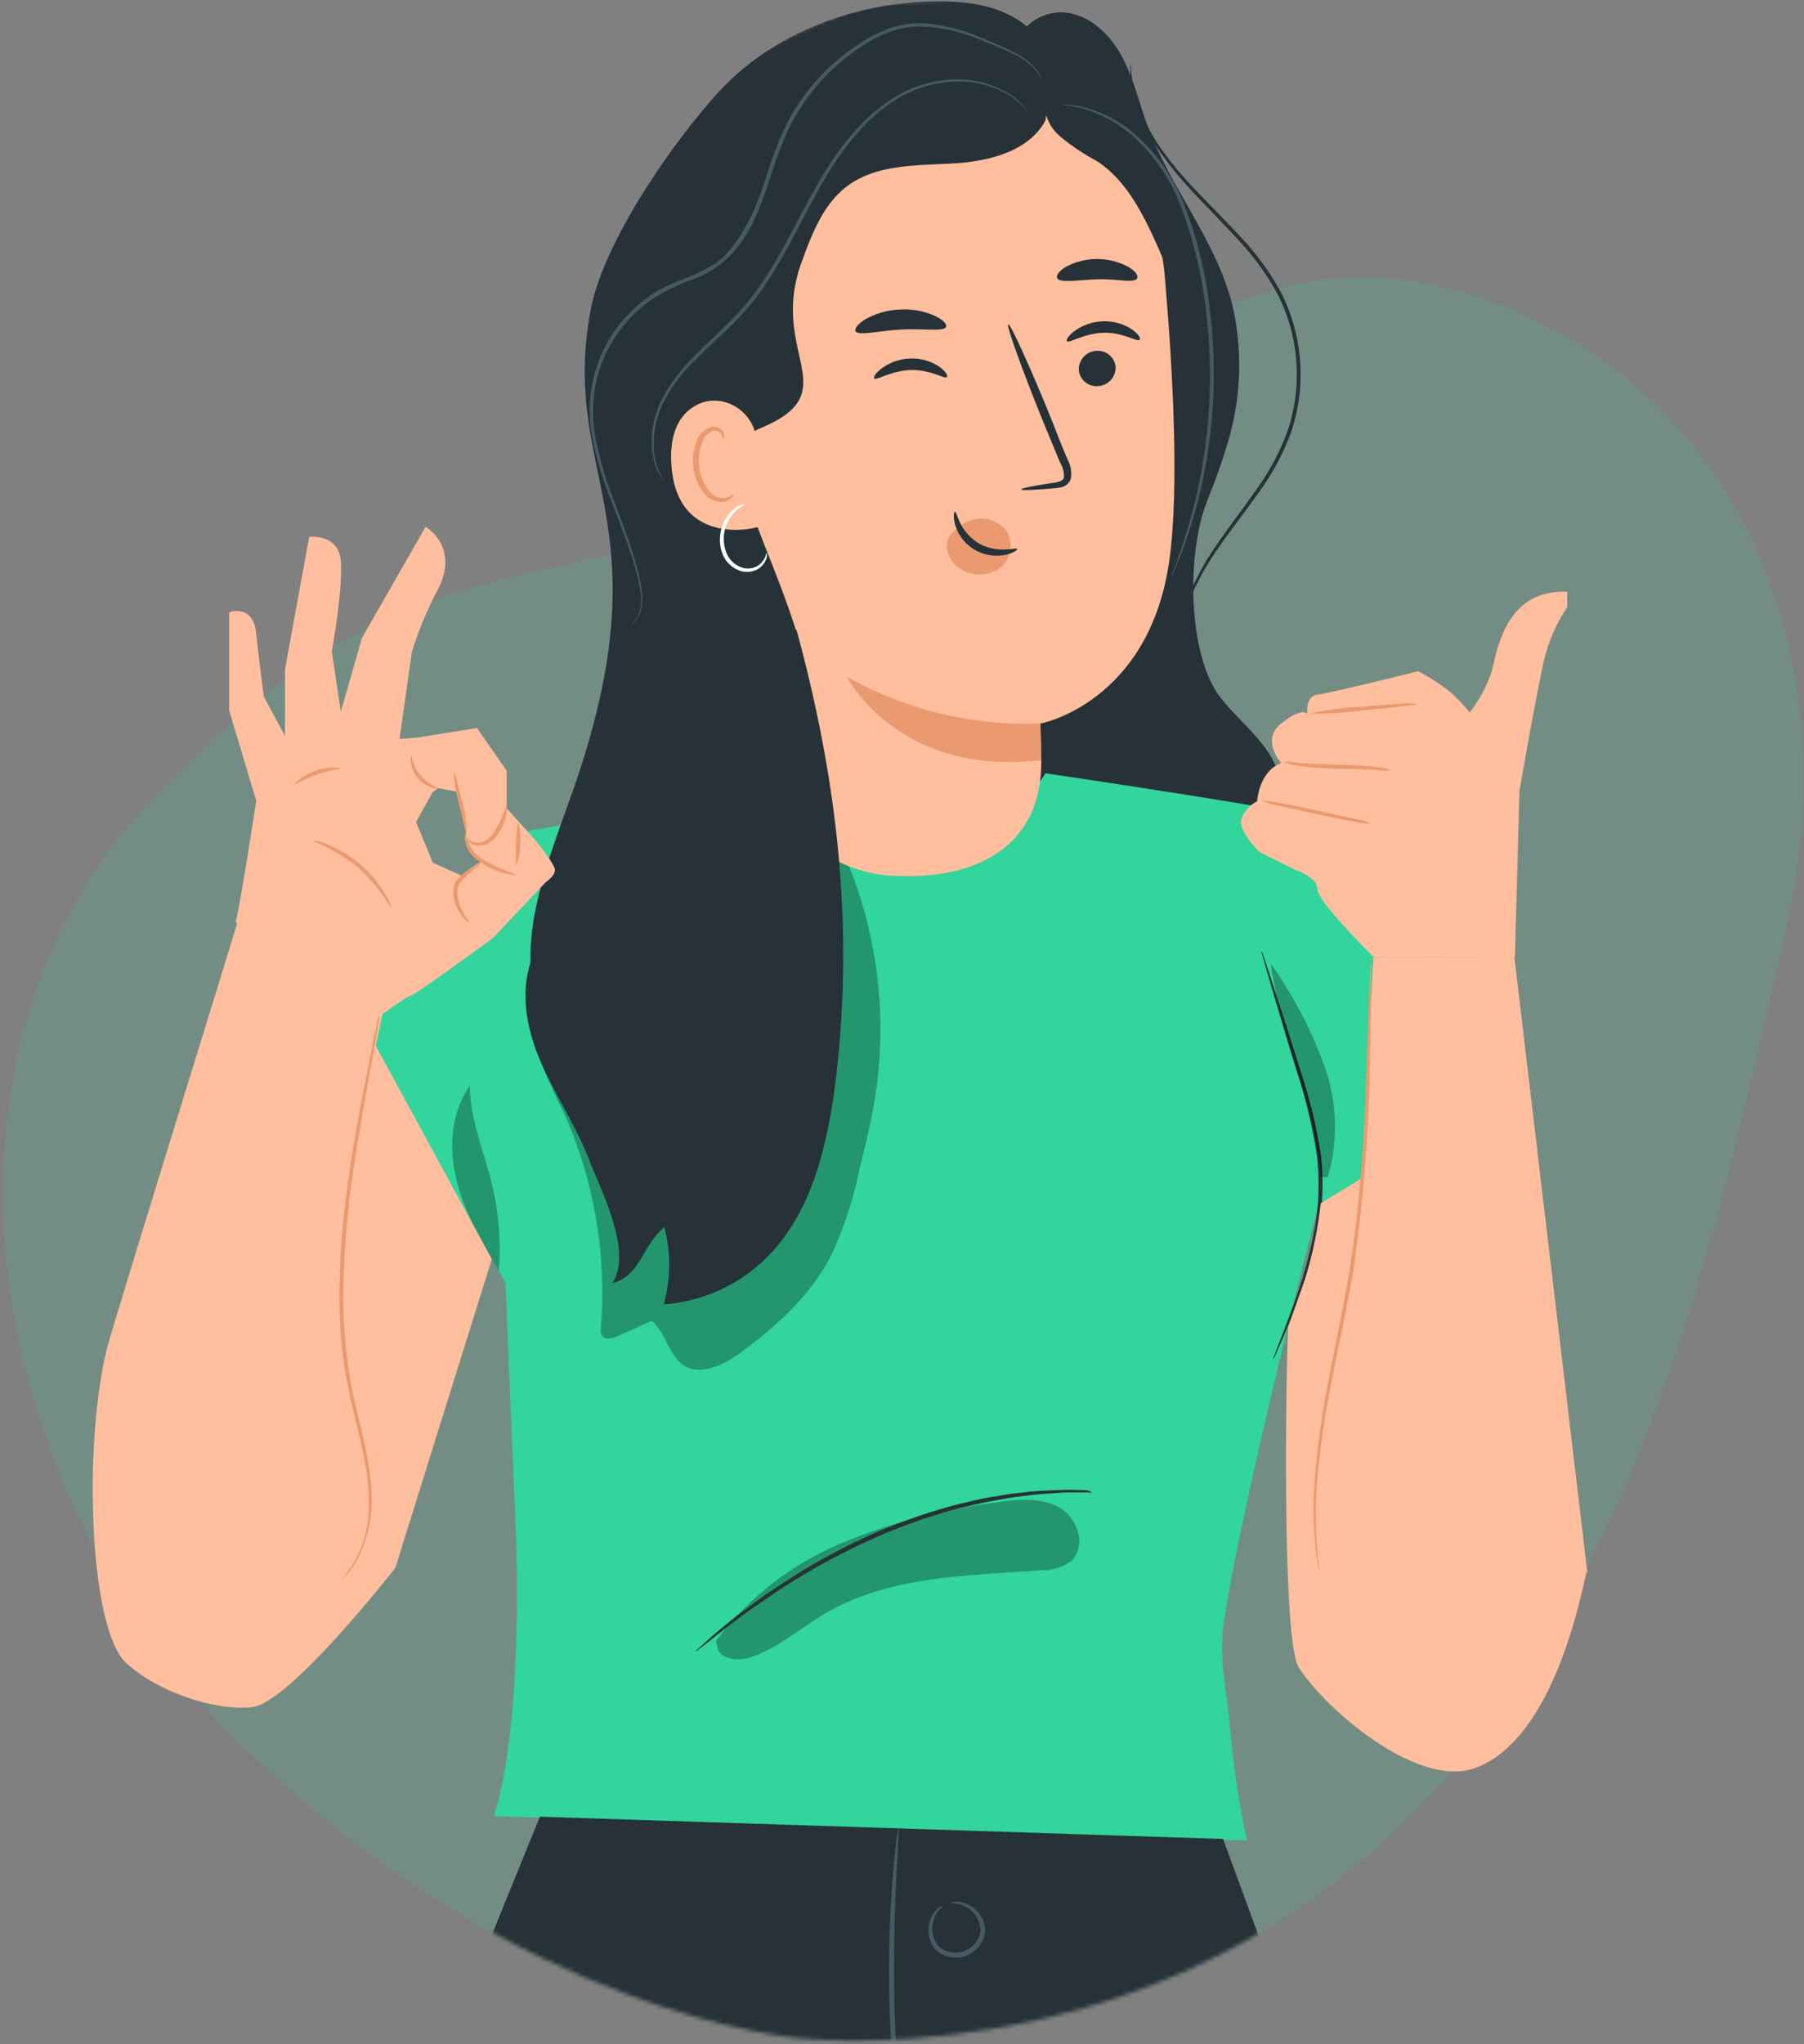 <svg xmlns="http://www.w3.org/2000/svg" width="453" height="513" fill="none">
    <rect width="100%" height="100%" fill="#808080" stroke="none"/>
    <style>
        .dynamic-color{fill:#32d59c}
    </style>
    <path d="M200.196 511.472s81.88 10.305 146.943-49.122c65.062-59.427 83.906-153.097 101.171-228.595 17.265-75.499-16.62-140.993-80.492-160.186s-92.28 36.077-171.591 55.93S92.93 142.651 36.637 202.39C-19.655 262.129-8.227 371.288 61.35 438.633c69.577 67.346 138.847 72.839 138.847 72.839" class="dynamic-color" opacity=".15"/>
    <mask id="mask0_4295_10905" width="453" height="513" x="0" y="0" maskUnits="userSpaceOnUse" style="mask-type:alpha">
        <path fill="#BED830" d="M200.198 511.474s81.88 10.304 146.942-49.123c79.212 0 83.907-153.096 101.172-228.595S431.692 92.764 367.819 73.57C303.947 54.377 326.512-8.53 220.012.97c-79.311 19.854-137.5 142.001-196 180.501-52.5 103-9.219 263.581 37.34 257.163 69.576 67.345 138.846 72.84 138.846 72.84"/>
    </mask>
    <g mask="url(#mask0_4295_10905)">
        <path fill="#263238" d="M303.046 125.975c-5.06 12.577-4.906 38.576 3.501 49.195 4.386 5.549 10.35 9.984 13.467 16.34 4.078 8.333 2.327 18.702-2.79 26.44-5.117 7.739-13.178 13.153-21.662 16.955-9.445 4.263-21.007 6.606-29.818 1.152-6.733-4.147-10.292-11.924-12.447-19.528-6.041-21.275-3.847-44.163 2.424-65.438 6.272-21.275 16.487-41.11 26.587-60.734"/>
        <path d="m331.094 302.302 45.093-27.477s-34.243-65.842-39.399-68.223-74.277-12.538-74.277-12.538c-21.027 32.988-47.344 24.846-73.873 2.841-2.366.481-44.112 9.966-55.02 11.387s-42.323 51.383-42.323 51.383l35.629 62.193 2.693 64.441s1.924 45.833-5.598 69.49l189.068 6.125a241 241 0 0 1-4.347-29.782c-.712-8.007-2.886-15.994-1.251-26.286 5.175-32.681 23.605-103.554 23.605-103.554" class="dynamic-color"/>
        <path fill="#000" d="M136.1 228.569c-3.579 11.29-4.983 23.656-1.424 34.946a136 136 0 0 0 6.599 15.054 110.6 110.6 0 0 1 9.619 54.648 2.93 2.93 0 0 0 .23 1.92c.751 1.248 2.655.787 3.983.192l8.522-3.84c3.694 2.995 4.251 8.928 8.33 11.348s9.753-.288 13.832-3.245c8.945-6.548 17.429-14.152 22.623-23.945a93 93 0 0 0 7.253-21.544c1.597-6.509 3.213-13.018 4.213-19.643a110.27 110.27 0 0 0-16.083-75.461" opacity=".3"/>
        <path fill="#263238" d="M316.762 238.63c.184.311.32.648.404.999.269.787.616 1.747 1.02 2.938.865 2.688 2.058 6.374 3.52 10.848s3.194 10.1 5.117 16.13a126.5 126.5 0 0 1 4.848 20.2c.824 6.92.479 13.93-1.019 20.737a109.6 109.6 0 0 1-4.848 16.264 215 215 0 0 1-4.31 10.58 263 263 0 0 0-1.269 2.822 4 4 0 0 1-.52.96c.06-.359.17-.708.327-1.036l1.097-2.9c.981-2.515 2.405-6.144 4.021-10.657a119.4 119.4 0 0 0 4.597-16.206 63.2 63.2 0 0 0 .924-20.449 130 130 0 0 0-4.733-20.047c-1.923-6.067-3.501-11.52-4.905-16.186s-2.424-8.219-3.213-10.945l-.846-2.996a3.8 3.8 0 0 1-.212-1.056"/>
        <path fill="#000" d="M333.402 295.467a45.24 45.24 0 0 0-.942-28.246 108.2 108.2 0 0 0-13.371-25.365c2.655 18.165 10.985 35.254 12.64 53.553M179.808 411.808a75.7 75.7 0 0 1 31.57-24.539 149.2 149.2 0 0 1 39.052-10.235c5.291-.768 11.043-1.305 15.679 1.364s6.829 9.908 2.789 13.441a12.64 12.64 0 0 1-7.598 2.266c-18.507 1.344-38.053 1.401-54.059 10.81-6.329 3.706-11.946 8.813-18.93 11.06-3.174 1.018-7.868.442-8.195-2.861" opacity=".3"/>
        <path fill="#263238" d="M274.15 374.557a5 5 0 0 1-1.116 0h-5.521l-2.732.173c-1.924.154-4.213.231-6.675.595l-3.848.481c-1.347.192-2.712.48-4.155.729-2.886.461-5.906 1.248-9.1 1.92a153 153 0 0 0-20.142 6.97 171 171 0 0 0-18.987 9.736c-2.809 1.708-5.483 3.321-7.869 4.992-2.385 1.67-4.655 3.168-6.675 4.627a152 152 0 0 0-5.348 4.033c-1.501 1.19-2.905 2.266-3.963 3.149l-2.501 1.92c-.28.248-.591.461-.923.634q.356-.432.788-.788l2.367-2.15a90 90 0 0 1 3.847-3.284c1.52-1.229 3.251-2.707 5.271-4.166s4.175-3.149 6.618-4.762a392 392 0 0 1 7.868-5.089 163 163 0 0 1 19.065-9.869 143 143 0 0 1 20.315-6.932c3.232-.73 6.271-1.517 9.176-1.92 1.462-.231 2.848-.519 4.194-.691l3.848-.404c2.481-.326 4.732-.364 6.714-.46 1 0 1.923-.096 2.77-.096h2.328l3.212.115c.419.112.816.294 1.174.537"/>
        <path fill="#000" d="M118.113 272.29c-4.906 6.779-5.464 15.918-3.444 24.021s6.31 15.362 10.581 22.62a68.9 68.9 0 0 0-1.655-21.467c-2.02-8.411-5.636-16.59-5.617-25.25" opacity=".3"/>
        <path fill="#263238" d="M255.143 12.667c.115-6.125 7.118-10.464 13.178-9.428 6.06 1.037 10.792 5.934 13.62 11.368s4.194 11.52 6.329 17.281c5.772 15.362 17.103 28.59 21.162 44.567a67.3 67.3 0 0 1-1.039 34.332 153.2 153.2 0 0 1-13.524 31.836 115.5 115.5 0 0 0-8.946 18.99 33.18 33.18 0 0 0-.634 20.661c.432.856.528 1.842.269 2.765-.596 1.306-2.463 1.363-3.848.999-7.06-1.805-11.946-8.737-13.158-15.918-1.212-7.182.635-14.517 3.212-21.333 2.578-6.817 5.887-13.441 7.792-20.373 4.155-15.361 1.269-31.644.538-47.562-.404-8.967-.115-18.03-1.923-26.882s-5.983-17.55-13.467-22.562c-2.905-1.92-6.252-3.341-8.695-5.76-2.444-2.42-3.675-6.74-1.462-9.467"/>
        <path fill="#FFBE9D" d="M261.473 190.761s-.212-9.293-.212-9.197 27.568-5.242 32.435-41.399c2.424-17.972.827-47.331-1.251-71.295-1.923-21.582-16.852-47.773-38.379-44.989l-66.967 18.587c-6.521.845-8.676 6.433-8.387 13.019l-.481 3.09 5.579 103.094 1.923 17.281c.982 19.605 18.046 40.323 39.092 40.861 20.315.998 36.917-7.354 36.648-29.052"/>
        <path fill="#263238" d="M280.133 92.123a4.62 4.62 0 0 1-1.214 3.267 4.64 4.64 0 0 1-3.153 1.495 4.43 4.43 0 0 1-4.387-2.367 4.4 4.4 0 0 1-.48-1.684 4.63 4.63 0 0 1 4.348-4.762 4.44 4.44 0 0 1 3.296 1 4.42 4.42 0 0 1 1.59 3.05m6.021-6.834c-.558.614-4.117-1.921-9.099-1.767s-8.58 2.708-9.119 2.112c-.288-.27.269-1.363 1.924-2.573a12.8 12.8 0 0 1 7.291-2.42 12.14 12.14 0 0 1 7.253 2.15c1.558 1.134 2.116 2.229 1.75 2.498m-48.381 9.331c-.558.615-4.136-1.92-9.119-1.747s-8.561 2.688-9.119 2.093c-.269-.25.289-1.363 1.924-2.554a12.85 12.85 0 0 1 7.291-2.438 12.25 12.25 0 0 1 7.272 2.169c1.481 1.095 2.039 2.17 1.751 2.477m18.659 28.207c0-.288 3.059-.902 8.061-1.651 1.269-.173 2.462-.442 2.655-1.325a6.4 6.4 0 0 0-.943-3.744l-3.982-9.601c-5.541-13.652-9.619-24.962-9.042-25.096s5.502 10.657 11.042 24.309a289 289 0 0 0 3.848 9.601 7.3 7.3 0 0 1 .789 4.953 3.27 3.27 0 0 1-2.059 1.921 8.8 8.8 0 0 1-2.154.345c-5.06.461-8.196.557-8.215.288"/>
        <path fill="#EB996E" d="M261.261 181.564a92 92 0 0 1-48.634-11.733s12.794 25.154 48.845 20.93z"/>
        <path fill="#263238" d="M237.58 82.004c-.558 1.325-5.483.383-11.369.71s-10.696 1.652-11.389.385c-.308-.595.577-1.824 2.578-3.015a19.1 19.1 0 0 1 8.561-2.4 18.8 18.8 0 0 1 8.772 1.573c2.097 1 3.097 2.114 2.847 2.746m47.901-12.058c-1.001 1.153-5.098 0-9.965.154-4.867.153-9.004.96-9.985-.193-.423-.576.193-1.709 1.924-2.823a16.59 16.59 0 0 1 16.064 0c1.808 1.154 2.404 2.305 1.962 2.862"/>
        <path fill="#EB996E" d="M252.72 133.253a8.25 8.25 0 0 0-6.214-3.111 9.8 9.8 0 0 0-7.137 3.418l-.135.115-.25.269a4.63 4.63 0 0 0-1.231 2.688 6.91 6.91 0 0 0 2.963 5.761 8.76 8.76 0 0 0 10.061.384 7.113 7.113 0 0 0 1.943-9.524"/>
        <path fill="#263238" d="M239.793 128.433c.288 0 .519 1.152 1.308 2.784a12.3 12.3 0 0 0 4.578 5.089 12.14 12.14 0 0 0 6.657 1.593c1.808 0 2.943-.422 3.078-.153s-.905 1.037-2.905 1.498a11 11 0 0 1-7.811-1.306 10.82 10.82 0 0 1-4.848-6.241c-.558-1.977-.288-3.264-.057-3.264M262.3 24.476a11.18 11.18 0 0 0 3.848 9.716 55 55 0 0 0 9.061 6.107c9.619 5.99 14.37 19.086 18.872 29.474 7.926-15.073-4.252-34.563-14.332-46.372a21.8 21.8 0 0 0-6.272-5.453 9.23 9.23 0 0 0-8.079-.48"/>
        <path fill="#455A64" d="M294.177 144.697q.158-.69.424-1.344l1.385-3.725c1.096-3.284 2.712-8.026 4.155-14.037a134.2 134.2 0 0 0 2.636-48.003 107.4 107.4 0 0 0-6.233-25.711 45.2 45.2 0 0 0-12.024-17.685 32.6 32.6 0 0 0-12.678-6.95c-3.328-.865-5.271-.865-5.271-.98a6.6 6.6 0 0 1 1.404 0c1.335.101 2.661.306 3.963.614a31.6 31.6 0 0 1 13.044 6.778 45.6 45.6 0 0 1 12.427 17.877 105 105 0 0 1 6.368 25.942 130.4 130.4 0 0 1-2.943 48.195 134 134 0 0 1-4.483 14.017 151 151 0 0 1-1.558 3.668 6.8 6.8 0 0 1-.616 1.344"/>
        <path fill="#263238" d="M297.428 170.619a1.4 1.4 0 0 1-.173-.423l-.424-1.286a25 25 0 0 1-.827-5.069 37.56 37.56 0 0 1 4.329-18.319c3.405-7.315 9.619-14.65 15.582-23.272a59.5 59.5 0 0 0 7.541-14.497 44.4 44.4 0 0 0 2.04-17.281 43.9 43.9 0 0 0-4.752-16.782 65.5 65.5 0 0 0-9.619-13.288c-7.041-7.68-14.12-14.247-18.757-20.833a43.8 43.8 0 0 1-8.003-17.051 22.7 22.7 0 0 1-.442-6.913 43.4 43.4 0 0 0 .827 6.836 44.5 44.5 0 0 0 8.195 16.725c4.656 6.45 11.716 12.826 18.873 20.622a65.7 65.7 0 0 1 9.753 13.44 45 45 0 0 1 4.867 17.148 45.6 45.6 0 0 1-2.097 17.704 60 60 0 0 1-7.695 14.708c-6.06 8.66-12.273 15.899-15.717 23.042a37.6 37.6 0 0 0-4.559 17.972 33 33 0 0 0 1.058 6.817M256.49 5.582C250.314 1.223 242.35.225 234.789.34c-20.392.288-41.091 8.065-54.731 23.195-11.543 12.75-28.491 37.29-31.704 54.11-7.83 40.995 18.122 52.478-3.02 116.476-3.848 11.521-8.619 22.812-10.966 34.717a61.5 61.5 0 0 0-1.173 12.903c-2.482 7.489-.962 16.129 2.097 23.579 3.597 8.756 9.08 16.629 12.523 25.442 3.444 8.814 11.024 23.272 5.964 31.279 7.137-1.92 7.387-9.351 13.043-14.093a37.04 37.04 0 0 1-.154 19.393 40.63 40.63 0 0 0 23.971-9.985c13.197-11.521 17.314-30.242 19.372-47.677 4.425-38.115.096-74.674-10.023-111.695l-.134.173c-7.368-23.675-21.316-45.527-8.792-50.749 21.816-9.083 1.924-18.645 10.196-41.533 2.597-7.144 5.483-14.708 11.543-19.202 7.271-5.414 17.102-5.126 26.163-5.626s19.334-2.88 23.585-10.868l.558-4.781c3.252-6.855-.442-15.438-6.617-19.816"/>
        <path fill="#455A64" d="M158.108 157.139a8.6 8.6 0 0 0 1.596-1.612 9.72 9.72 0 0 0 1.212-6.279c-.615-5.665-3.482-13.441-7.233-23.042a90 90 0 0 1-4.867-16.091 34.75 34.75 0 0 1 1.773-20.145 34.83 34.83 0 0 1 12.694-15.762c6.156-4.416 14.524-5.088 19.661-11.08 5.136-5.99 7.695-13.171 9.926-20.122a92 92 0 0 1 3.848-10.215 53 53 0 0 1 5.386-9.006 52.6 52.6 0 0 1 14.159-13.115 32.7 32.7 0 0 1 7.965-3.84 23.3 23.3 0 0 1 8.08-.96c4.64.381 9.187 1.51 13.466 3.341 3.848 1.555 7.003 2.919 9.619 4.301a14.8 14.8 0 0 1 5.059 4.263c.456.628.801 1.33 1.02 2.074a20 20 0 0 0-1.193-1.92 14.9 14.9 0 0 0-5.078-4.033c-2.54-1.305-5.772-2.63-9.619-4.128a43 43 0 0 0-13.294-3.092 22.2 22.2 0 0 0-7.829.98 33.3 33.3 0 0 0-7.695 3.725 51.9 51.9 0 0 0-19.104 21.794 93 93 0 0 0-3.847 10.119c-2.27 6.932-4.636 14.555-10.119 20.488a25.5 25.5 0 0 1-9.811 6.394 49 49 0 0 0-10.023 4.839 34.57 34.57 0 0 0-12.774 16.225 34.9 34.9 0 0 0-1.52 18.741 91.3 91.3 0 0 0 4.733 15.995c3.655 9.6 6.444 17.454 6.944 23.252a9.6 9.6 0 0 1-1.442 6.414c-.348.462-.763.87-1.232 1.209z"/>
        <path fill="#FFBE9D" d="M189.966 110.576c-.558-7.681-9.022-12.596-15.601-8.621-3.617 2.189-6.31 6.49-5.772 14.631 1.366 21.679 22.892 15.841 22.892 15.208 0-.634-.961-12.213-1.519-21.218"/>
        <path fill="#EB996E" d="M184.195 123.998s-.365.288-.981.614a3.86 3.86 0 0 1-2.828.25c-2.347-.711-4.501-4.224-4.848-8.122a12.4 12.4 0 0 1 .712-5.473 4.33 4.33 0 0 1 2.674-3.072 1.93 1.93 0 0 1 2.29.883c.327.595.211 1.037.346 1.076.134.038.442-.404.211-1.287a2.4 2.4 0 0 0-.942-1.306 2.93 2.93 0 0 0-2.136-.422 5.33 5.33 0 0 0-3.732 3.61 12.74 12.74 0 0 0-.942 6.125c.423 4.359 2.924 8.314 6.117 9.025a4.13 4.13 0 0 0 3.425-.788c.634-.576.731-1.075.634-1.113"/>
        <path fill="#fff" d="M192.505 138.783s.154.422 0 1.19a4.83 4.83 0 0 1-1.924 2.669 5.45 5.45 0 0 1-4.867.557 7.21 7.21 0 0 1-4.29-4.205 10.14 10.14 0 0 1 1.924-10.292 5.58 5.58 0 0 1 3.847-2.15 11.5 11.5 0 0 0-3.308 2.611 10 10 0 0 0-1.924 4.071 9.47 9.47 0 0 0 .404 5.376 6.36 6.36 0 0 0 3.655 3.725 4.78 4.78 0 0 0 4.174-.288 4.97 4.97 0 0 0 1.924-2.189c.25-.653.289-1.075.385-1.075"/>
        <path fill="#455A64" d="M258.069 27.779a30.6 30.6 0 0 0-4.598-3.84 25.05 25.05 0 0 0-15.737-3.303 29.3 29.3 0 0 0-10.754 3.226 41 41 0 0 0-10.215 7.91 70.3 70.3 0 0 0-8.676 11.522c-2.636 4.244-5.041 8.852-7.523 13.576a156 156 0 0 1-7.694 13.537 65.7 65.7 0 0 1-9.234 11.252c-3.309 3.245-6.618 6.144-9.446 9.1a41.3 41.3 0 0 0-6.887 8.93 23.1 23.1 0 0 0-2.77 15.764 18.4 18.4 0 0 0 2.385 5.492q-.524-.59-.962-1.248a14.4 14.4 0 0 1-1.789-4.148 23 23 0 0 1 2.501-16.187 41.3 41.3 0 0 1 6.926-9.178c2.828-3.015 6.117-5.933 9.388-9.178a66.5 66.5 0 0 0 9.08-11.137c2.751-4.186 5.213-8.756 7.695-13.441s4.886-9.351 7.58-13.633a68.8 68.8 0 0 1 8.83-11.521 41 41 0 0 1 10.504-8.007 30.3 30.3 0 0 1 11.061-3.207 25.04 25.04 0 0 1 16.025 3.687 18.5 18.5 0 0 1 3.405 2.976q.49.497.905 1.056"/>
        <path fill="#FFBE9D" d="m94.374 262.498 4.04-19.471-37.168-16.916-.962 3.168c-5.31 17.646-31.78 102.69-33.396 109.045-5.964 23.599-4.637 70.297 4.79 79.033 7.541 6.99 22.028 12.136 31.607 11.08 9.582-1.056 35.995-34.985 35.995-34.985l24.22-77.459z"/>
        <path fill="#EB996E" d="M96.009 250.919a7.2 7.2 0 0 1-.174 1.498c-.191 1.075-.422 2.496-.73 4.301-.674 3.84-1.654 9.159-2.829 15.726-1.172 6.567-2.596 14.555-3.846 23.387a224.5 224.5 0 0 0-2.233 28.802 119 119 0 0 0 3.251 28.687c2.098 8.622 4.022 16.571 3.849 23.426a30.8 30.8 0 0 1-4.002 15.361 15.9 15.9 0 0 1-3.733 4.532 27.73 27.73 0 0 0 7.023-19.989c.116-6.72-1.924-14.555-4.021-23.195a118.4 118.4 0 0 1-3.347-28.898c.112-9.7.89-19.381 2.328-28.975 1.25-8.852 2.731-16.763 4.02-23.388 1.288-6.624 2.386-11.866 3.136-15.668.385-1.786.693-3.187.904-4.263q.166-.683.403-1.344"/>
        <path fill="#FFBE9D" d="m134.426 210.827-7.195-7.95v-9.447l-7.464-10.714-14.89 2.381-4.559.384 3.078-21.736a90 90 0 0 1 6.695-16.072c5.309-10.599-3.232-15.457-3.232-15.457l-15.968 27.88-5.309 18.53-2.27-15.112s2.694-14.708 2.309-22.273c-.385-7.566-7.985-6.471-7.985-6.471l-6.079 33.276v16.647l-5.29-9.831s-1.135-8.333-1.924-15.899-6.81-5.299-6.81-5.299v24.597l6.81 22.696s-4.482 29.282-5.233 30.415l35.072 24.54s7.694-5.761 9.175-6.164 20.469-14.382 20.469-14.382l13.255-13.998s2.27-1.498 2.27-3.014c0-1.517-4.925-7.527-4.925-7.527m-18.179 9.082-7.58-3.418-4.175-10.215 3.098-5.588 1.077-1.92 1.385-.96 5.06.96s2.27 7.201 1.923 10.599c-.346 3.399 4.175 6.817 4.175 6.817z"/>
        <path fill="#EB996E" d="M110.052 197.751c0 .115-.693.192-1.732-.135a7.7 7.7 0 0 1-3.463-2.419 7.43 7.43 0 0 1-1.692-3.84c-.116-1.076-.001-1.748.192-1.729a10.65 10.65 0 0 0 6.695 8.142zm19.508 19.604a66 66 0 0 1 .5-11.022 12.7 12.7 0 0 1 .52 5.55 12.26 12.26 0 0 1-1.02 5.472m-11.698 14.304s-.961-.614-2.039-2.073a9.7 9.7 0 0 1-1.924-6.816 4.05 4.05 0 0 1 .924-2.017c.442-.48.904-.921 1.347-1.324a29 29 0 0 1 2.462-1.921c1.462-1.037 2.501-1.498 2.578-1.344a21 21 0 0 1-2.136 1.921 48 48 0 0 0-2.27 2.073c-.404.403-.827.846-1.231 1.306a3.2 3.2 0 0 0-.692 1.536 7.65 7.65 0 0 0 .365 3.513c.285.963.693 1.886 1.212 2.746.847 1.421 1.539 2.304 1.404 2.4m9.388-29.742a11.66 11.66 0 0 1-2.52 7.795 6.9 6.9 0 0 1-2.578 2.17 4.5 4.5 0 0 1-2.789.25c-1.635-.403-2.059-1.517-1.924-1.537.135-.019.712.692 2.059.845a3.97 3.97 0 0 0 2.27-.403 6.34 6.34 0 0 0 2.173-1.92 34 34 0 0 0 3.309-7.2m-10.214 6.855c-.231 0-.789-3.341-1.924-7.431a45 45 0 0 1-1-5.376c-.135-1.402 0-2.285 0-2.285s.308.826.616 2.17c.442 1.92.846 3.514 1.269 5.261 1.231 4.109 1.366 7.661 1.039 7.661"/>
        <path fill="#EB996E" d="M129.56 219.62a17.6 17.6 0 0 1-8.58-3.034 11 11 0 0 1-2.809-2.362 6.7 6.7 0 0 1-1.269-2.745 3.83 3.83 0 0 1 .134-2.708c.174 0 0 1.037.539 2.535a8.1 8.1 0 0 0 3.848 4.417c4.251 2.65 8.233 3.571 8.137 3.897m-31.243 8.411a47 47 0 0 0-8.387-10.33 47.6 47.6 0 0 0-11.543-6.74c1.335.089 2.64.428 3.847.998a29.1 29.1 0 0 1 14.448 12.405 10.5 10.5 0 0 1 1.635 3.667M85.62 192.72c0 .288-2.77.518-5.983 1.651s-5.54 2.611-5.77 2.381a14.32 14.32 0 0 1 11.695-4.032z"/>
        <path fill="#263238" d="m135.58 455.932-20.199 49.598S14.999 468.875-43.754 479.551c-22.335 4.071-46.17 54.666-13.697 87.155 31.762 31.702 88.493 76.518 195.109 91.015 2.655.365 46.305 9.716 43.612 9.39-2.693-.327 61.195 9.773 61.195 9.773l15.006-56.587L376.572 639c70.141-4.781 104.461-79.648 62.234-103.688-39.399-22.485-113.503-24.271-113.503-24.271l-18.179-49.52z"/>
        <path fill="#455A64" d="M244.833 678.996c.327-1.92 1.154-7.066 2.904-17.626a821 821 0 0 1 3.617-20.45c.75-3.956 1.597-8.18 2.597-12.615.5-2.228 1.058-4.494 1.712-6.817.327-1.152.674-2.323 1.097-3.495a10.7 10.7 0 0 1 1.808-3.494l.173.864c-25.336-8.967-57.001-20.834-90.763-35.043-20.739-8.813-40.4-17.704-57.56-26.978a186 186 0 0 1-23.604-14.612c-7.003-5.165-13.236-10.311-19.084-14.804-11.544-9.121-22.086-15.016-29.935-17.512a45 45 0 0 0-5.251-1.555 32 32 0 0 0-3.848-.845l-2.443-.442a4 4 0 0 1-.828-.192c.281-.03.566-.03.846 0l2.464.307c1.335.154 2.66.397 3.962.73a45 45 0 0 1 5.31 1.44 71.2 71.2 0 0 1 13.775 6.125 147 147 0 0 1 16.563 11.156c5.886 4.455 12.159 9.601 19.237 14.67a188.6 188.6 0 0 0 23.529 14.42c17.218 9.179 36.782 18.031 57.502 26.883 33.723 14.189 65.408 26.133 90.609 35.253l.693.25-.519.595a10.6 10.6 0 0 0-1.559 3.092c-.423 1.133-.769 2.285-1.096 3.418-.674 2.285-1.232 4.55-1.751 6.758a337 337 0 0 0-2.693 12.558c-1.578 7.892-2.828 14.766-3.848 20.392-1.019 5.626-1.924 9.946-2.424 12.999-.308 1.498-.538 2.631-.731 3.399q-.181.606-.461 1.171"/>
        <path fill="#263238" d="M232.289 521.716c0 .845-5.329 2.189-14.255 3.015a186.5 186.5 0 0 1-69.16-7.393c-8.522-2.688-13.466-5.165-13.274-5.971.577-1.786 21.642 3.84 48.19 6.567 26.549 2.726 48.307 1.92 48.499 3.782"/>
        <path fill="#455A64" d="M326.343 511.771a23 23 0 0 1-3.847 1.056 53 53 0 0 0-4.598 1.191c-1.77.537-3.848 1.055-6.002 1.92a150 150 0 0 0-15.198 6.01 205 205 0 0 0-17.68 9.428 280 280 0 0 0-29.799 20.91c-3.636 2.9-6.56 5.3-8.561 6.989a25 25 0 0 1-3.212 2.497 24 24 0 0 1 2.885-2.881 209 209 0 0 1 8.33-7.296 239 239 0 0 1 29.703-21.314 188 188 0 0 1 17.834-9.389 132 132 0 0 1 15.39-5.762c2.232-.729 4.29-1.228 6.118-1.669a47 47 0 0 1 4.655-.999 26 26 0 0 1 3.982-.691m-100.729-52.919c.193 0-.134 4.57-.519 11.924a434 434 0 0 0-.539 28.802 424 424 0 0 0 1.443 28.687c.616 7.316 1.077 11.847.885 11.886a16 16 0 0 1-.635-3.111c-.346-2.035-.731-4.973-1.154-8.641-.847-7.315-1.635-17.511-1.808-28.802-.174-11.29.288-21.505.904-28.802.308-3.687.615-6.644.885-8.679a16.3 16.3 0 0 1 .538-3.264m11.176 19.47c0 .115-.423.403-1.038 1.114a7.1 7.1 0 0 0-1.578 3.629 6.77 6.77 0 0 0 1.539 5.375 6.36 6.36 0 0 0 6.403 1.216 6.33 6.33 0 0 0 4.101-5.055 6.82 6.82 0 0 0-2.347-5.089 7.1 7.1 0 0 0-3.559-1.728c-.943-.134-1.501-.001-1.52-.154-.019-.154.52-.326 1.558-.345a7 7 0 0 1 4.098 1.535 7.51 7.51 0 0 1 2.943 5.762 7.4 7.4 0 0 1-1.502 3.819 7.42 7.42 0 0 1-7.406 2.742 7.4 7.4 0 0 1-3.635-1.915 7.5 7.5 0 0 1-1.558-6.317 6.88 6.88 0 0 1 2.097-3.841 2.75 2.75 0 0 1 1.404-.748"/>
        <path fill="#FFBE9D" d="M323.514 332.87c-.442 2.803-1.924 78.727 2.616 85.62 7.138 10.945 30.146 30.53 44.459 25.172 23.22-8.698 28.472-57.719 28.048-48.618l-18.372-154.898h-35.378l-2.943 55.551-10.312 6.297a101.7 101.7 0 0 1-3.943 19.048z"/>
        <path fill="#FFBE9D" d="M344.887 240.147s-14.12-13.94-14.12-17.031c0-3.092-5.522-4.82-5.522-4.82l-8.964-4.455s-5.772-5.51-4.463-8.602a8.07 8.07 0 0 1 3.847-4.128s.443-7.566 6.079-9.601c0 0-5.29-5.76 0-9.965 5.291-4.206 6.56-2.42 6.56-2.42s-.577-4.474 2.52-4.8c3.098-.327 25.26-5.857 25.26-5.857a44.4 44.4 0 0 1 8.849 5.857c2.751 2.746 4.136 4.455 4.136 4.455a33.6 33.6 0 0 0 5.521-10.312c1.366-5.165 3.444-20.641 18.95-19.95v3.84a41.8 41.8 0 0 0-6.214 15.131c-2.059 9.601-5.772 30.934-5.772 30.934l-1.154 41.82z"/>
        <path fill="#EB996E" d="M331.268 394.66a10 10 0 0 1-.308-1.555c-.154-1.037-.442-2.535-.596-4.512a96.3 96.3 0 0 1-.25-16.725 206 206 0 0 1 3.328-24.597c1.673-9.178 3.944-19.201 5.636-29.801 3.309-21.256 3.733-40.783 4.271-54.877.25-6.97.462-12.653.597-16.685l.23-4.552a8 8 0 0 1 .154-1.575q.044.797 0 1.594v4.533c0 4.051-.154 9.734-.269 16.704a416.5 416.5 0 0 1-4.04 55.012c-1.712 10.657-4.021 20.661-5.771 29.82a217 217 0 0 0-3.521 24.464 106.6 106.6 0 0 0 0 16.647c.096 1.92.327 3.494.424 4.531q.128.782.115 1.574m24.682-217.82c0 .135-1.539.096-4.001.423s-5.888.672-9.62 1.017a96 96 0 0 1-13.85.826 93 93 0 0 1 13.658-1.747c3.848-.346 7.215-.596 9.619-.73a9.06 9.06 0 0 1 4.194.211m-6.503 16.513a20.5 20.5 0 0 1-4.002-.134c-2.443-.154-5.771-.211-9.618-.307a73.5 73.5 0 0 1-9.619-.711 12.3 12.3 0 0 1-3.848-.979 23 23 0 0 1 3.982.269c2.444.211 5.772.345 9.619.422 3.848.077 7.195.269 9.619.595 1.324.09 2.627.375 3.867.845m-5.098 13.346a17 17 0 0 1-4.079-.481 196 196 0 0 1-9.715-1.92c-3.79-.845-7.195-1.536-9.619-2.131a17 17 0 0 1-3.944-1.171 17 17 0 0 1 4.098.48 179 179 0 0 1 9.619 1.92c3.694.845 7.176 1.536 9.619 2.15 1.383.217 2.733.604 4.021 1.153"/>
    </g>
</svg>
